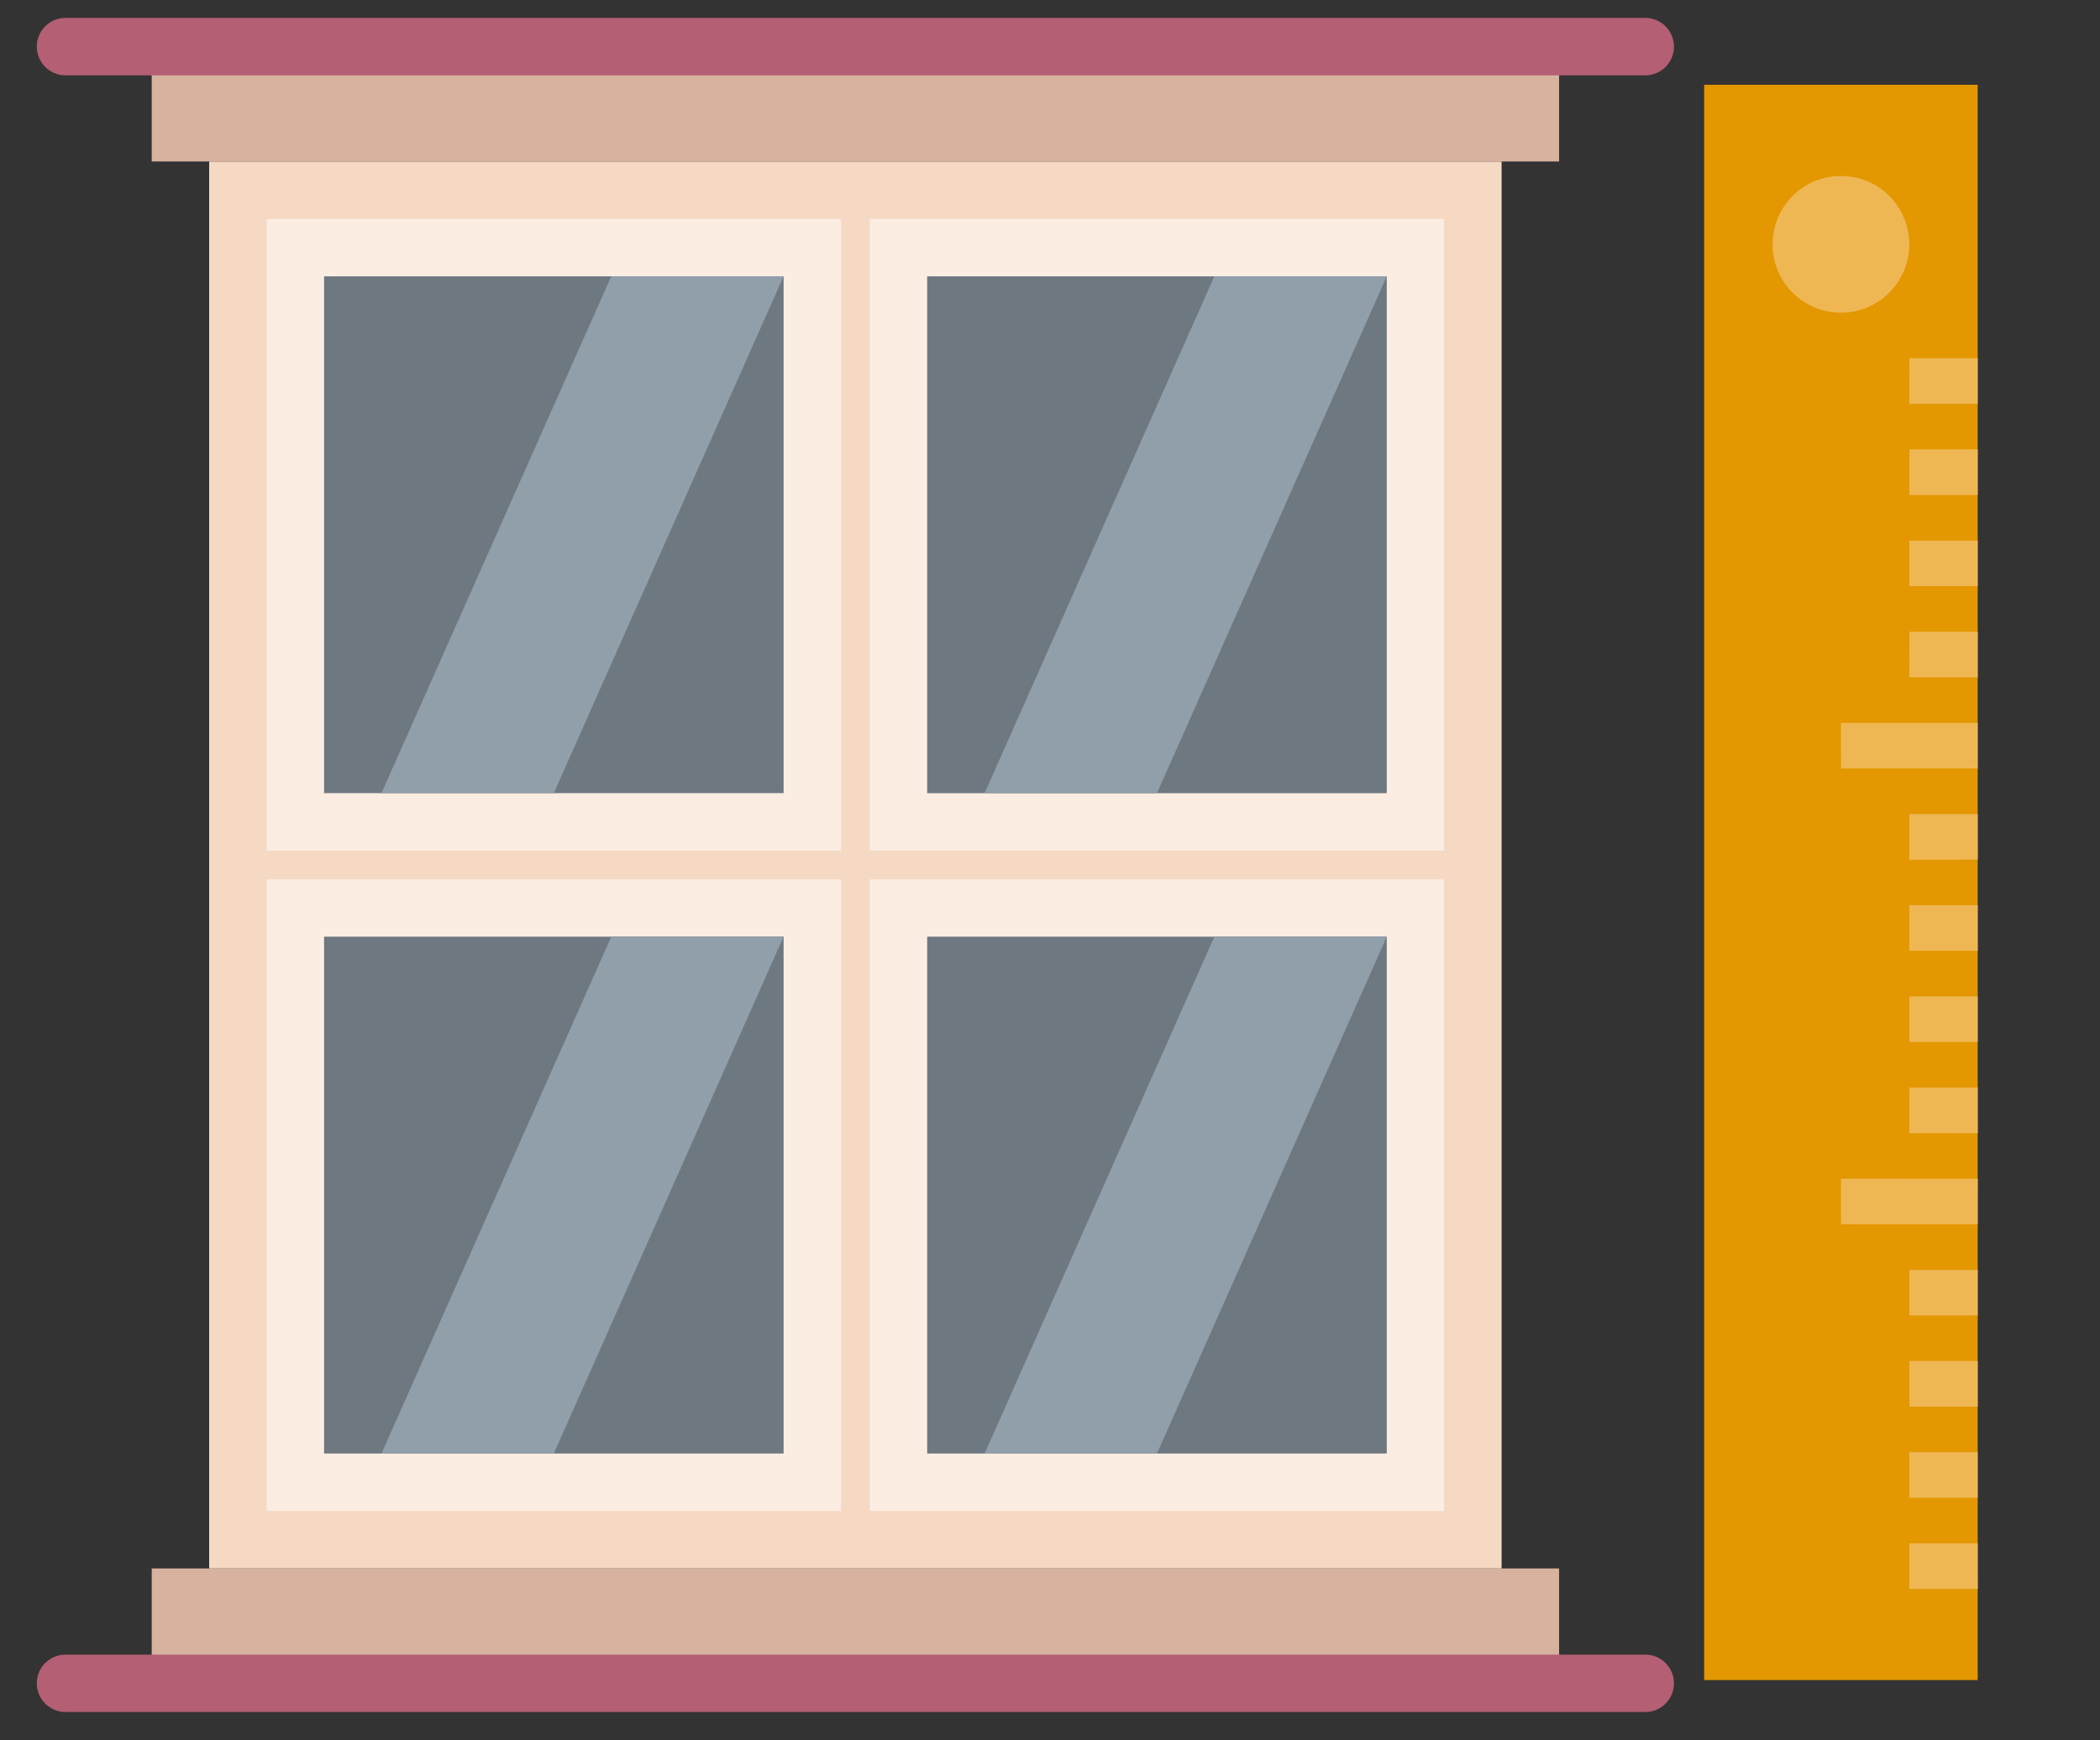 <?xml version="1.0" encoding="utf-8"?>
<!-- Generator: Adobe Illustrator 16.0.0, SVG Export Plug-In . SVG Version: 6.00 Build 0)  -->
<!DOCTYPE svg PUBLIC "-//W3C//DTD SVG 1.1//EN" "http://www.w3.org/Graphics/SVG/1.1/DTD/svg11.dtd">
<svg version="1.1" id="Layer_1" xmlns="http://www.w3.org/2000/svg" xmlns:xlink="http://www.w3.org/1999/xlink" x="0px" y="0px"
	 width="76px" height="63px" viewBox="0 0 76 63" enable-background="new 0 0 76 63" xml:space="preserve">
<rect x="0" y="0" width="76" height="63" fill="#333333" stroke="none"/>
<path fill="#F5D9C3" d="M7.57,5.846v50.933h46.774V5.846H7.57z"/>
<g>
	<rect x="32.517" y="8.963" fill="#6E7881" width="18.711" height="20.789"/>
	<rect x="10.688" y="8.963" fill="#6E7881" width="18.71" height="20.789"/>
	<rect x="10.688" y="32.871" fill="#6E7881" width="18.71" height="20.788"/>
	<rect x="32.517" y="32.871" fill="#6E7881" width="18.711" height="20.788"/>
</g>
<g>
	<path fill="#FCEDE3" d="M31.477,7.924v22.868h20.787V7.924H31.477z M50.187,28.713H33.555V10.003h16.632V28.713z"/>
	<path fill="#FCEDE3" d="M9.649,30.792h20.789V7.924H9.649V30.792z M11.728,10.003h16.631v18.709H11.728V10.003z"/>
	<path fill="#FCEDE3" d="M9.649,54.698h20.789V31.832H9.649V54.698z M11.728,33.909h16.631v18.709H11.728V33.909z"/>
	<path fill="#FCEDE3" d="M31.477,54.698h20.787V31.832H31.477V54.698z M33.555,33.909h16.632v18.709H33.555V33.909z"/>
</g>
<rect x="5.491" y="56.778" fill="#D7B29F" width="50.933" height="4.158"/>
<rect x="5.491" y="1.687" fill="#D7B29F" width="50.933" height="4.159"/>
<path fill="#B45F74" d="M59.543,2.727H2.372c-0.575,0-1.04-0.464-1.04-1.04c0-0.574,0.465-1.039,1.04-1.039h57.171
	c0.573,0,1.039,0.464,1.039,1.039C60.582,2.263,60.116,2.727,59.543,2.727z"/>
<path fill="#B45F74" d="M59.543,61.976H2.372c-0.575,0-1.04-0.465-1.04-1.039c0-0.576,0.465-1.039,1.04-1.039h57.171
	c0.573,0,1.039,0.463,1.039,1.039C60.582,61.511,60.116,61.976,59.543,61.976z"/>
<polygon fill="#919FAA" points="20.043,28.713 13.806,28.713 22.122,10.003 28.358,10.003 "/>
<polygon fill="#919FAA" points="41.871,28.713 35.633,28.713 43.948,10.003 50.187,10.003 "/>
<polygon fill="#919FAA" points="20.043,52.618 13.806,52.618 22.122,33.909 28.358,33.909 "/>
<polygon fill="#919FAA" points="41.871,52.618 35.633,52.618 43.948,33.909 50.187,33.909 "/>
<g>
	<polygon fill="#E39700" points="71.573,60.82 61.674,60.82 61.674,3.069 71.573,3.069 	"/>
	<g>
		<path fill="#EFB754" d="M69.098,8.845c0.002-1.368-1.105-2.477-2.474-2.475c-1.368,0-2.475,1.107-2.475,2.475
			c0,1.367,1.106,2.475,2.475,2.475C67.99,11.32,69.098,10.211,69.098,8.845"/>
		<polygon fill="#EFB754" points="71.573,14.621 69.098,14.621 69.1,12.969 71.573,12.969 		"/>
		<polygon fill="#EFB754" points="71.573,17.919 69.1,17.919 69.1,16.27 71.573,16.269 		"/>
		<polygon fill="#EFB754" points="71.573,21.219 69.098,21.219 69.098,19.571 71.573,19.571 		"/>
		<polygon fill="#EFB754" points="71.573,24.52 69.098,24.52 69.1,22.869 71.575,22.869 		"/>
		<polygon fill="#EFB754" points="71.573,27.819 66.626,27.82 66.622,26.171 71.573,26.17 		"/>
		<polygon fill="#EFB754" points="71.575,31.12 69.098,31.122 69.098,29.47 71.573,29.47 		"/>
		<polygon fill="#EFB754" points="71.573,34.419 69.098,34.419 69.098,32.768 71.573,32.77 		"/>
		<polygon fill="#EFB754" points="71.573,37.72 69.1,37.72 69.1,36.07 71.573,36.07 		"/>
		<polygon fill="#EFB754" points="71.575,41.021 69.1,41.021 69.098,39.371 71.573,39.369 		"/>
		<polygon fill="#EFB754" points="71.573,44.32 66.624,44.318 66.624,42.67 71.575,42.671 		"/>
		<polygon fill="#EFB754" points="71.573,47.619 69.1,47.619 69.1,45.97 71.573,45.97 		"/>
		<polygon fill="#EFB754" points="71.573,50.92 69.1,50.92 69.098,49.269 71.573,49.269 		"/>
		<polygon fill="#EFB754" points="71.573,54.219 69.098,54.219 69.098,52.569 71.573,52.569 		"/>
		<polygon fill="#EFB754" points="71.575,57.521 69.1,57.521 69.1,55.869 71.573,55.869 		"/>
	</g>
</g>
</svg>
